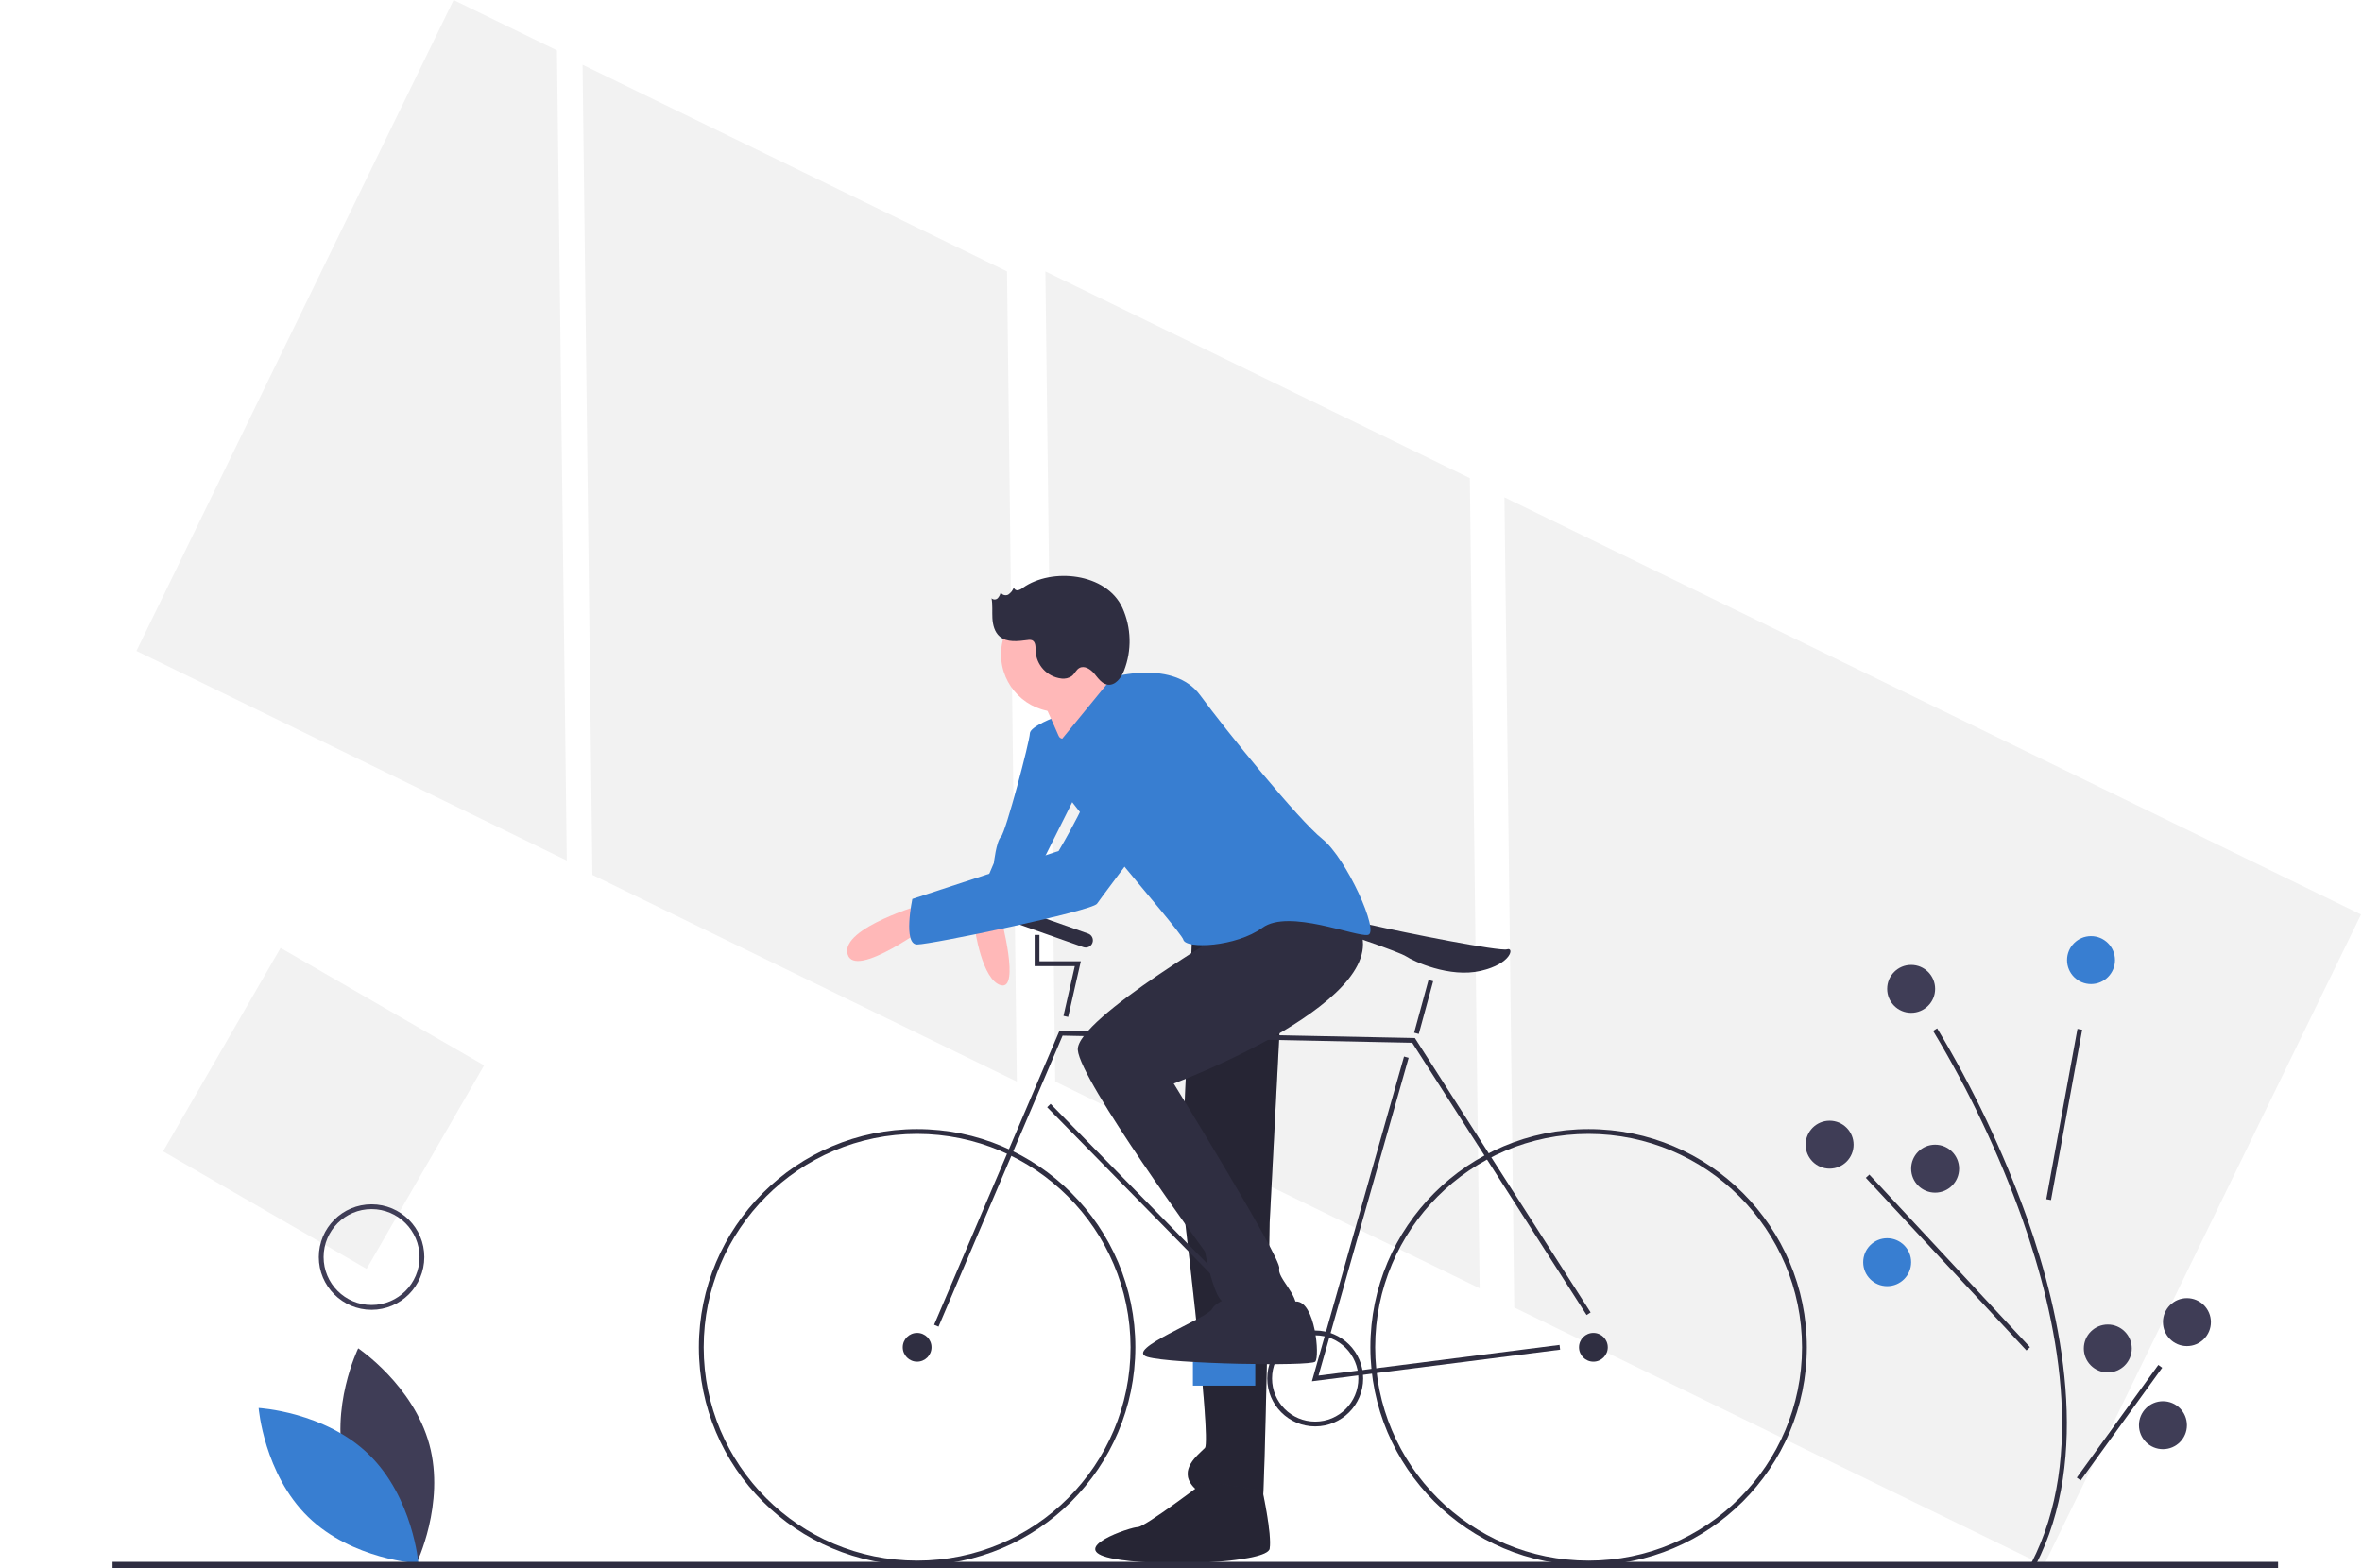<svg height="166" viewBox="0 0 250 166" width="250" xmlns="http://www.w3.org/2000/svg"><g fill="none" transform="translate(11.914)"><path d="m49.747 6.852 1.04 85.771 44.924 21.883-1.04-85.771z" fill="#f2f2f2"/><path d="m36.096 0-33.568 68.913 45.547 22.187-1.04-85.771z" fill="#f2f2f2"/><path d="m237.983 96.812-90.664-44.163 1.04 85.771 56.056 27.305z" fill="#f2f2f2"/><path d="m98.732 28.735 1.04 85.771 44.924 21.883-1.04-85.771z" fill="#f2f2f2"/><path d="m114.347 97.2-1.269 28.428s3.3 26.905 2.538 27.667-2.792 2.284-1.269 4.061c1.523 1.777 7.107 3.046 7.361 2.031.254-1.015.761-29.951.761-29.951l1.777-34.266z" fill="#2f2e41"/><path d="m114.347 97.2-1.269 28.428s3.3 26.905 2.538 27.667-2.792 2.284-1.269 4.061c1.523 1.777 7.107 3.046 7.361 2.031.254-1.015.761-29.951.761-29.951l1.777-34.266z" fill="#000" opacity=".2"/><path d="m115.616 156.848s-6.346 4.823-7.107 4.823-7.615 2.284-2.792 3.3c4.823 1.015 16.498.508 16.752-1.015s-.761-6.145-.761-6.145z" fill="#2f2e41"/><path d="m115.616 156.848s-6.346 4.823-7.107 4.823-7.615 2.284-2.792 3.3c4.823 1.015 16.498.508 16.752-1.015s-.761-6.145-.761-6.145z" fill="#000" opacity=".2"/><path d="m99.879 75.879s-2.792 1.015-2.792 1.777-2.538 10.407-3.046 10.914-.761 2.792-.761 2.792-2.538 5.838-2.031 5.838c.508 0 4.823-1.015 5.076 0 .254 1.015 2.284-6.346 2.284-6.346l4.315-8.63z" fill="#387ed1"/><path d="m91.249 98.215s.761 5.584 2.792 6.092 0-7.107 0-7.107z" fill="#ffb8b8"/><path d="m97.849 72.833s1.523 3.3 2.284 5.076c.761 1.777 7.869-4.569 7.869-4.569s-3.807-2.792-3.807-4.061c0-1.269-6.346 3.554-6.346 3.554z" fill="#ffb8b8"/><path d="m24.631 155.339c1.702 6.292 7.533 10.189 7.533 10.189s3.071-6.305 1.368-12.597c-1.702-6.292-7.533-10.189-7.533-10.189s-3.071 6.305-1.368 12.597z" fill="#3f3d56"/><path d="m27.132 153.987c4.671 4.547 5.241 11.537 5.241 11.537s-7.003-.382-11.673-4.929c-4.671-4.547-5.241-11.537-5.241-11.537s7.003.382 11.673 4.929z" fill="#387ed1"/><g fill="#2f2e41"><path d="m85.157 165.732c-12.757 0-23.098-10.341-23.098-23.098 0-12.757 10.341-23.098 23.098-23.098 12.757 0 23.098 10.341 23.098 23.098-.014 12.751-10.347 23.083-23.098 23.098zm0-45.688c-12.476 0-22.59 10.114-22.59 22.59s10.114 22.59 22.59 22.59c12.476 0 22.59-10.114 22.59-22.59-.014-12.47-10.12-22.576-22.59-22.59z"/><path d="m156.228 165.732c-12.757 0-23.098-10.341-23.098-23.098 0-12.757 10.341-23.098 23.098-23.098 12.757 0 23.098 10.341 23.098 23.098-.014 12.751-10.347 23.083-23.098 23.098zm0-45.688c-12.476 0-22.59 10.114-22.59 22.59s10.114 22.59 22.59 22.59c12.476 0 22.59-10.114 22.59-22.59-.014-12.47-10.12-22.576-22.59-22.59z"/><circle cx="85.157" cy="142.634" r="1.523"/><circle cx="156.735" cy="142.634" r="1.523"/><path d="m87.422 140.449-.467-.199 13.266-31.124 37.619.768.073.114 18.529 28.936-.427.274-18.456-28.822-37.005-.755z"/><path d="m126.943 146.234 9.75-34.382.488.138-9.54 33.643 25.509-3.251.064.504z"/><path d="m111.936 111.657h.508v37.334h-.508z" transform="matrix(.714 -.7 .7 .714 -59.162 115.853)"/><path d="m135.82 106.338h5.788v.508h-5.788z" transform="matrix(.263 -.965 .965 .263 -.574 212.431)"/><path d="m101.142 107.663-.495-.112 1.199-5.274h-4.251v-3.3h.508v2.792h4.379z"/><path d="m130.084 98.723s0-1.523 3.3-.761 13.453 2.792 14.214 2.538c.761-.254.508 1.523-2.792 2.284-3.3.761-7.107-1.015-7.869-1.523s-6.853-2.538-6.853-2.538z"/></g><path d="m114.347 144.157h6.599v2.538h-6.599z" fill="#387ed1"/><path d="m127.292 151.01c-2.804 0-5.076-2.273-5.076-5.076s2.273-5.076 5.076-5.076 5.076 2.273 5.076 5.076c-.003 2.802-2.274 5.073-5.076 5.076zm0-9.645c-2.523 0-4.569 2.046-4.569 4.569s2.046 4.569 4.569 4.569 4.569-2.046 4.569-4.569c-.003-2.522-2.047-4.566-4.569-4.569z" fill="#2f2e41"/><circle cx="100.133" cy="69.279" fill="#ffb8b8" r="6.092"/><path d="m119.424 97.708s-17.514 10.153-17.26 13.453c.254 3.3 13.453 21.321 13.453 21.321s1.015 5.33 2.031 5.33 7.361 2.284 7.615.761-2.031-3.3-1.777-4.315c.254-1.015-11.168-19.544-11.168-19.544s24.445-9.138 19.329-17.006c-5.115-7.869-12.222 0-12.222 0z" fill="#2f2e41"/><path d="m119.931 136.796s-3.046.761-3.554 1.777c-.508 1.015-9.391 4.315-6.853 5.076 2.538.761 17.26 1.015 17.768.508.508-.508 0-6.4-2.031-6.373-2.031.027-4.315.788-5.33-.988z" fill="#2f2e41"/><path d="m100.133 78.671 5.711-6.98s6.472-1.904 9.265 1.904c2.792 3.807 10.407 13.199 12.945 15.229 2.538 2.031 6.092 9.899 4.823 10.153-1.269.254-8.376-2.792-11.168-.761-2.792 2.031-8.122 2.284-8.376 1.269-.254-1.015-15.483-18.021-15.483-20.306s1.623-2.775 1.623-2.775z" fill="#387ed1"/><path d="m95.057 97.454h8.122c.421 0 .761.341.761.761s-.341.761-.761.761h-8.122c-.421 0-.761-.341-.761-.761s.341-.761.761-.761z" fill="#2f2e41" transform="matrix(.943 .333 -.333 .943 38.406 -27.422)"/><path d="m85.919 95.677s-8.884 2.538-8.122 5.33c.761 2.792 8.884-3.3 8.884-3.3z" fill="#ffb8b8"/><path d="m109.017 73.594s-3.554 3.046-4.315 6.599-4.569 9.899-4.569 9.899l-15.483 5.076s-1.015 4.823.508 4.823c1.523 0 18.529-3.554 19.037-4.315.508-.761 11.422-15.229 11.422-15.229s1.015-7.869-6.599-6.853z" fill="#387ed1"/><path d="m96.349 62.229c-.15.129-.33.219-.523.263-.202.036-.395-.098-.433-.3-.112.31-.32.577-.594.761-.291.151-.74.024-.782-.301-.042.247-.152.477-.316.666-.178.188-.475.198-.665.022.127.696.049 1.411.089 2.117.04.706.228 1.455.762 1.919.778.677 1.948.51 2.971.382.155-.032.315-.024.466.025.383.163.366.697.371 1.113.065 1.509 1.209 2.75 2.708 2.937.406.063.821-.038 1.152-.281.291-.246.439-.648.772-.833.542-.301 1.198.138 1.594.614.396.477.786 1.063 1.4 1.15.811.115 1.429-.711 1.732-1.473.845-2.156.783-4.561-.171-6.67-1.694-3.692-7.48-4.276-10.534-2.113z" fill="#2f2e41"/><path d="m203.537 165.722-.451-.233c5.859-11.327 2.726-26.036-.934-36.381-2.485-6.953-5.655-13.643-9.462-19.969l.429-.271c3.827 6.359 7.013 13.082 9.511 20.071 3.693 10.44 6.848 25.296.906 36.783z" fill="#2f2e41"/><path d="m197.325 117.761h18.321v.507h-18.321z" fill="#2f2e41" transform="matrix(.18 -.984 .984 .18 53.277 299.924)"/><path d="m194.047 121.142h.508v24.964h-.508z" fill="#2f2e41" transform="matrix(.732 -.681 .681 .732 -38.969 168.165)"/><path d="m205.088 150.249h14.724v.508h-14.724z" fill="#2f2e41" transform="matrix(.586 -.81 .81 .586 -33.984 234.505)"/><circle cx="209.404" cy="101.642" fill="#387ed1" r="2.538"/><circle cx="181.737" cy="121.186" fill="#3f3d56" r="2.538"/><circle cx="192.905" cy="123.724" fill="#3f3d56" r="2.538"/><circle cx="187.829" cy="133.624" fill="#387ed1" r="2.538"/><circle cx="219.557" cy="139.969" fill="#3f3d56" r="2.538"/><circle cx="211.18" cy="142.761" fill="#3f3d56" r="2.538"/><circle cx="217.018" cy="150.883" fill="#3f3d56" r="2.538"/><circle cx="190.367" cy="104.688" fill="#3f3d56" r="2.538"/><path d="m0 165.351h229.202v1h-229.202z" fill="#2f2e41"/><path d="m9.899 104.907h24.875v24.875h-24.875z" fill="#f2f2f2" transform="matrix(.866 .5 -.5 .866 61.664 4.553)"/><path d="m27.413 138.665c-3.084 0-5.584-2.5-5.584-5.584 0-3.084 2.5-5.584 5.584-5.584s5.584 2.5 5.584 5.584c-.003 3.083-2.502 5.581-5.584 5.584zm0-10.661c-2.804 0-5.076 2.273-5.076 5.076 0 2.804 2.273 5.076 5.076 5.076 2.804 0 5.076-2.273 5.076-5.076-.003-2.802-2.274-5.073-5.076-5.076z" fill="#3f3d56"/></g></svg>